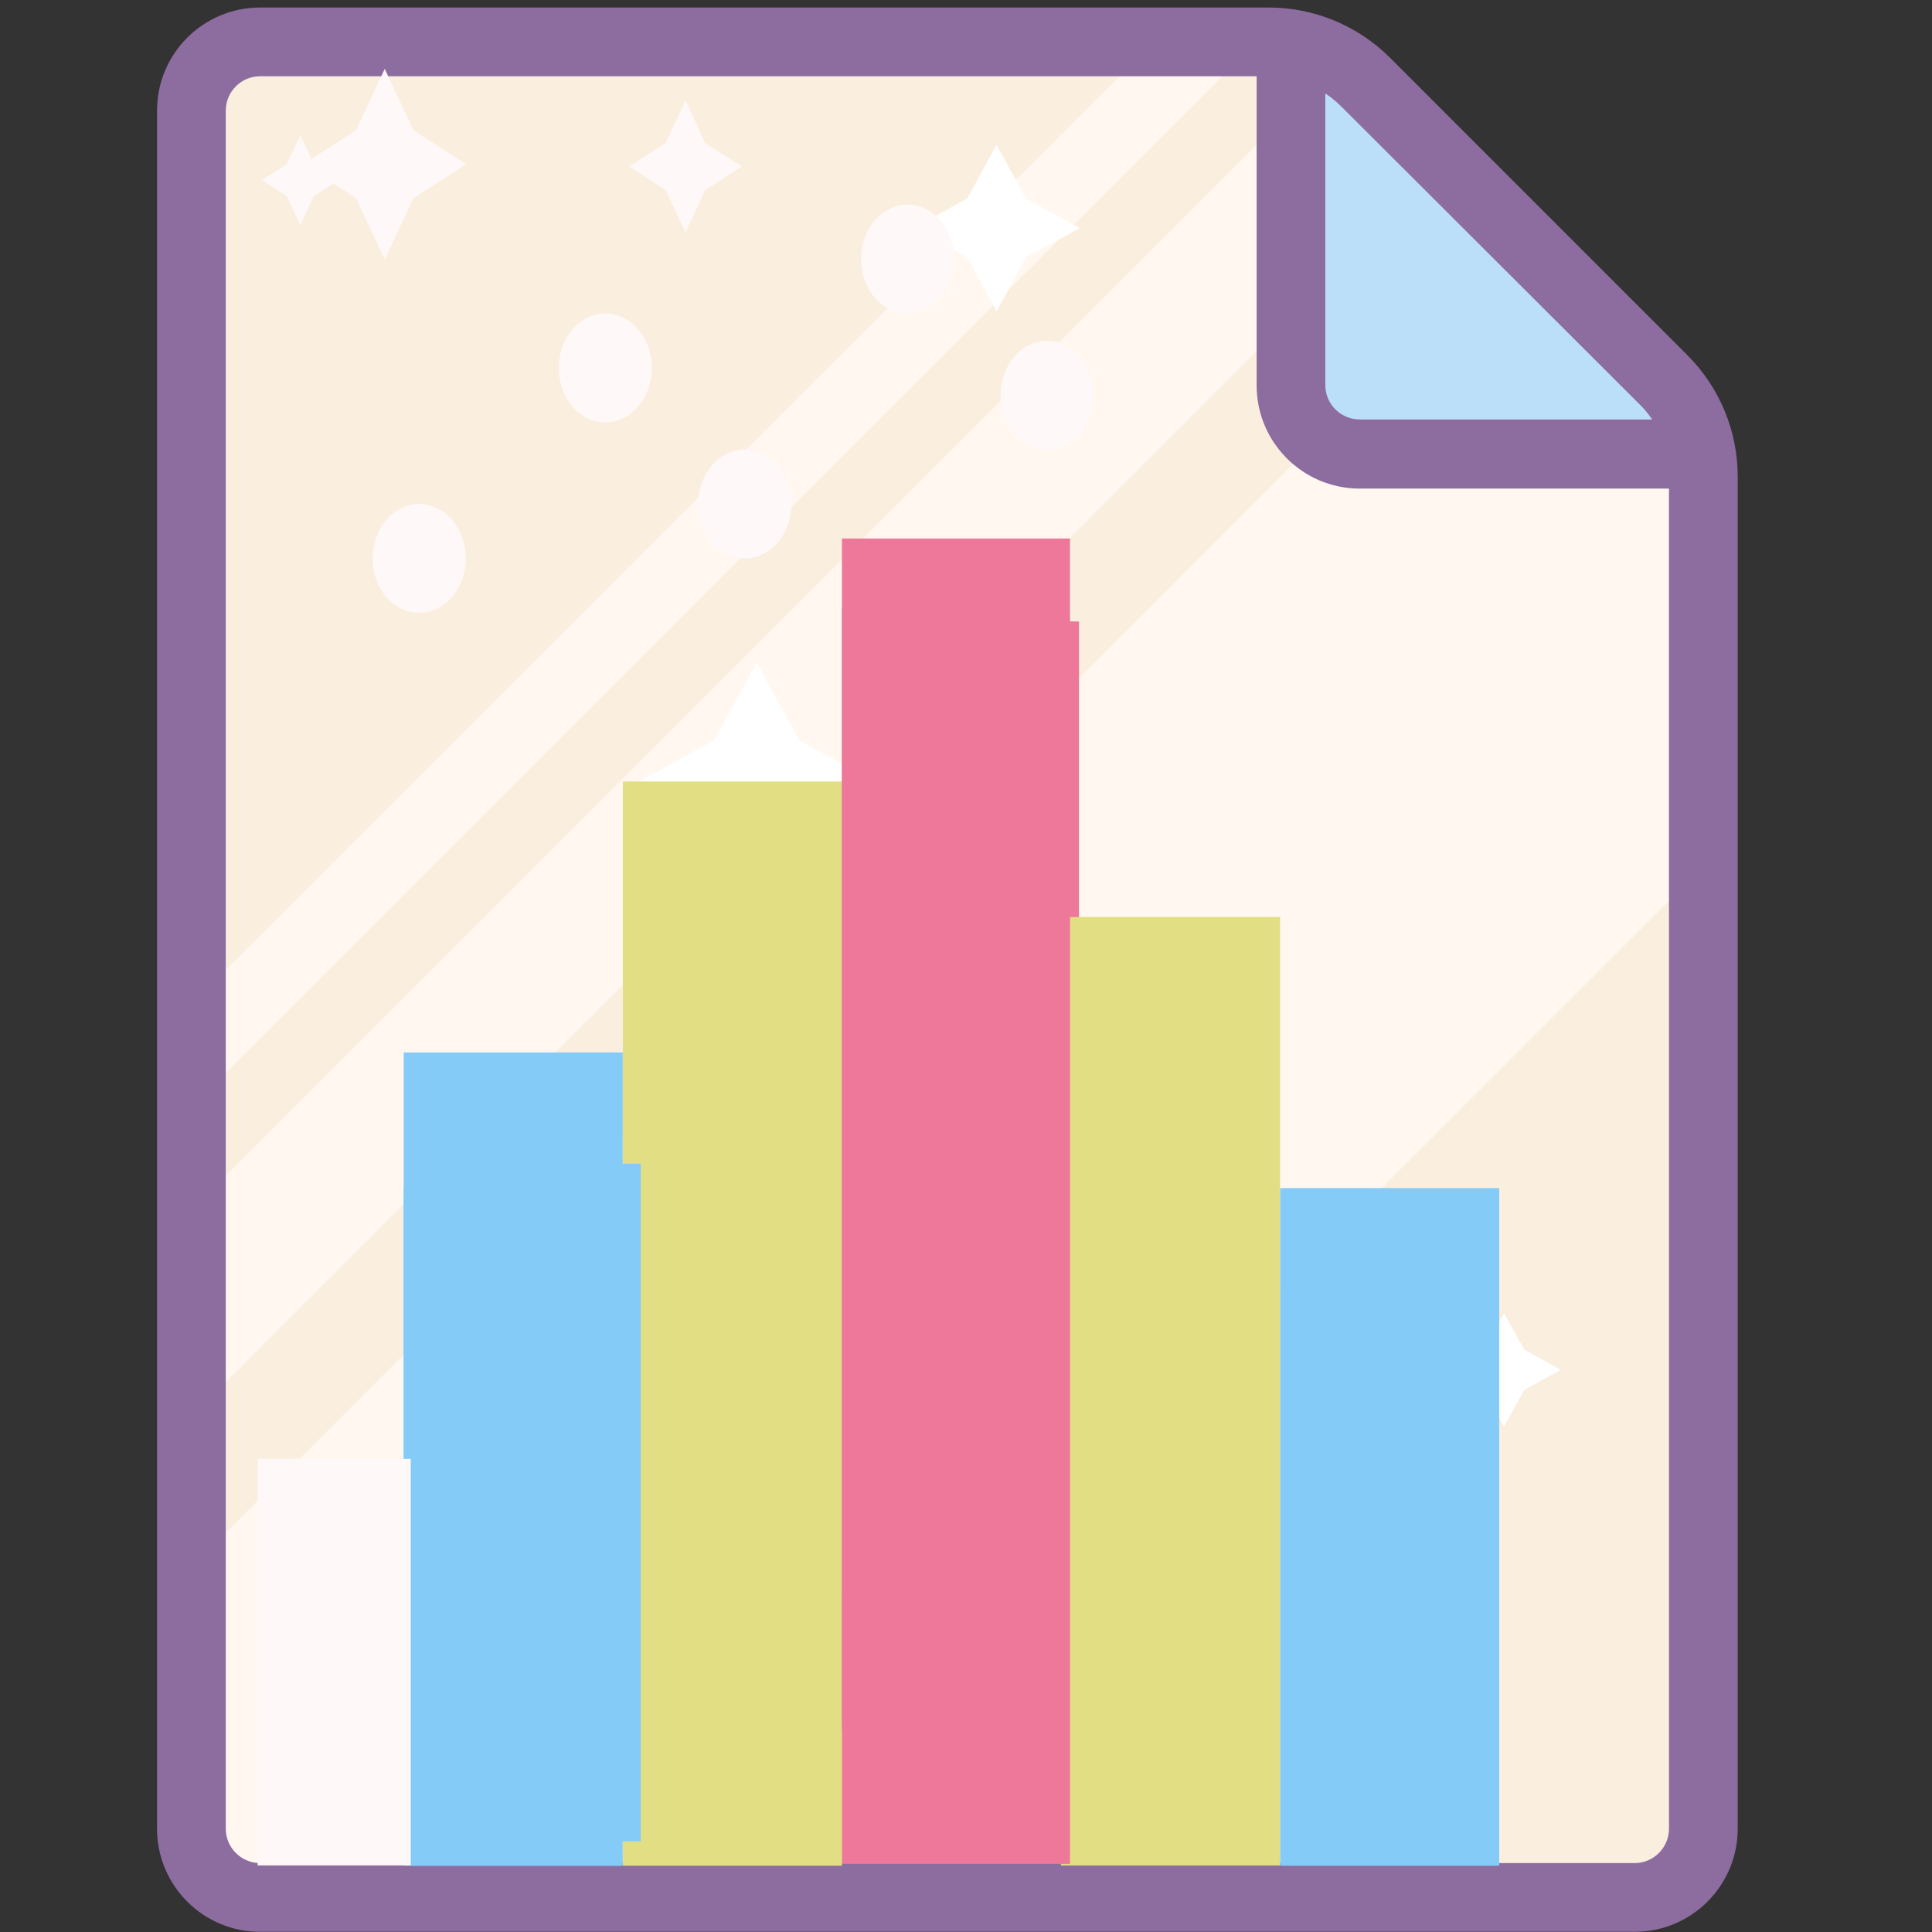 <?xml version="1.0" encoding="utf-8"?>
<svg id="Layer_1" data-name="Layer 1" viewBox="0 0 64 64" width="128" height="128" xmlns="http://www.w3.org/2000/svg">
  <rect x="0" y="0" width="64" height="64" fill="#333333" stroke="none"/>
  <title>Icons8 RSL Colored Part 9</title>
  <path style="fill: rgb(250, 239, 222);" d="M 42.321 1.32 L 9.587 1.32 C 7.697 1.32 6.17 2.845 6.17 4.735 L 6.17 59.374 C 6.17 61.258 7.697 62.788 9.587 62.788 L 52.84 62.788 C 54.727 62.788 56.257 61.258 56.257 59.374 L 56.257 15.251 C 56.26 14.352 55.913 13.481 55.287 12.837 L 44.737 2.321 C 44.096 1.68 43.228 1.32 42.321 1.32 Z"/>
  <path style="fill: rgb(255, 247, 240);" d="M 56.257 28.875 L 56.257 22.926 L 55.994 13.908 C 55.825 13.481 55.571 13.094 55.252 12.77 L 50.333 7.852 L 6.17 52.085 L 6.34 60.236 C 6.736 61.73 8.087 62.77 9.63 62.776 L 22.342 62.776 Z"/>
  <path style="fill: rgb(255, 247, 240);" d="M 44.737 2.321 C 44.629 2.218 44.513 2.125 44.393 2.036 L 6.17 40.257 L 6.34 46.919 L 47.843 5.415 Z"/>
  <path style="fill: rgb(255, 247, 240);" d="M 6.17 33.429 L 38.213 1.387 L 41.628 1.387 L 6.17 36.842 Z"/>
  <path style="fill: rgb(255, 255, 255);" d="M 25.069 21.95 L 23.654 24.525 L 21.086 25.934 L 23.654 27.343 L 25.069 29.917 L 26.479 27.343 L 29.053 25.934 L 26.479 24.525 Z"/>
  <path style="fill: rgb(255, 255, 255);" d="M 33.011 4.801 L 32.041 6.576 L 30.268 7.559 L 32.041 8.524 L 33.011 10.311 L 33.988 8.524 L 35.767 7.559 L 33.988 6.576 Z"/>
  <path style="fill: rgb(255, 255, 255);" d="M 49.822 43.504 L 49.165 44.708 L 47.955 45.38 L 49.165 46.042 L 49.822 47.261 L 50.493 46.042 L 51.703 45.38 L 50.493 44.708 Z"/>
  <path style="fill: rgb(187, 222, 249);" d="M 42.596 1.387 L 42.596 15.045 L 56.257 15.045 Z"/>
  <path style="fill: rgb(141, 108, 159);" d="M 55.9 11.769 L 46.043 1.91 C 44.976 0.845 43.525 0.245 42.015 0.249 L 8.617 0.249 C 6.73 0.249 5.202 1.777 5.202 3.664 L 5.202 60.578 C 5.202 62.464 6.73 63.994 8.617 63.994 L 54.149 63.994 C 56.034 63.994 57.564 62.464 57.564 60.578 L 57.564 15.798 C 57.567 14.286 56.968 12.837 55.9 11.769 Z M 54.295 13.375 C 54.46 13.535 54.603 13.708 54.73 13.895 L 45.043 13.895 C 44.414 13.895 43.903 13.388 43.903 12.756 L 43.903 3.095 C 44.09 3.219 44.269 3.365 44.429 3.525 Z M 54.149 61.717 L 8.617 61.717 C 7.99 61.717 7.479 61.206 7.479 60.578 L 7.479 3.664 C 7.479 3.037 7.99 2.526 8.617 2.526 L 41.628 2.526 L 41.628 12.77 C 41.628 14.655 43.158 16.185 45.043 16.185 L 55.287 16.185 L 55.287 60.578 C 55.287 61.206 54.775 61.717 54.149 61.717 Z"/>
  <path style="fill: rgb(141, 108, 159); fill-opacity: 0.25;" d="M 22.571 52.611 C 21.944 52.611 21.431 53.122 21.431 53.748 L 21.431 56.025 C 21.431 56.652 21.944 57.163 22.571 57.163 C 23.197 57.163 23.708 56.652 23.708 56.025 L 23.708 53.748 C 23.708 53.122 23.197 52.611 22.571 52.611 Z"/>
  <path style="fill: rgb(141, 108, 159); fill-opacity: 0.23;" d="M 16.584 52.611 C 15.957 52.611 15.446 53.122 15.446 53.748 L 15.446 56.025 C 15.446 56.652 15.957 57.163 16.584 57.163 C 17.212 57.163 17.723 56.652 17.723 56.025 L 17.723 53.748 C 17.723 53.122 17.212 52.611 16.584 52.611 Z"/>
  <path style="fill: rgb(141, 108, 159); fill-opacity: 0.25;" d="M 34.798 52.611 C 34.17 52.611 33.659 53.122 33.659 53.748 L 33.659 56.025 C 33.659 56.652 34.17 57.163 34.798 57.163 C 35.425 57.163 35.936 56.652 35.936 56.025 L 35.936 53.748 C 35.936 53.122 35.425 52.611 34.798 52.611 Z"/>
  <path style="fill: rgb(141, 108, 159); fill-opacity: 0.23;" d="M 40.49 52.611 C 39.862 52.611 39.351 53.122 39.351 53.748 L 39.351 56.025 C 39.351 56.652 39.862 57.163 40.49 57.163 C 41.117 57.163 41.628 56.652 41.628 56.025 L 41.628 53.748 C 41.628 53.122 41.117 52.611 40.49 52.611 Z"/>
  <path style="fill: rgb(141, 108, 159); fill-opacity: 0.23;" d="M 46.18 52.611 C 45.554 52.611 45.043 53.122 45.043 53.748 L 45.043 56.025 C 45.043 56.652 45.554 57.163 46.18 57.163 C 46.808 57.163 47.32 56.652 47.32 56.025 L 47.32 53.748 C 47.32 53.122 46.808 52.611 46.18 52.611 Z"/>
  <path style="fill: rgb(141, 108, 159); fill-opacity: 0.25;" d="M 28.518 52.611 C 27.89 52.611 27.379 53.122 27.379 53.748 L 27.379 56.025 C 27.379 56.652 27.89 57.163 28.518 57.163 C 29.144 57.163 29.656 56.652 29.656 56.025 L 29.656 53.748 C 29.656 53.122 29.144 52.611 28.518 52.611 Z"/>
  <g transform="matrix(2.152, 0, 0, 1.947, -6.219, -34.113)">
    <rect x="16.127" y="28.094" width="3.372" height="20.749" style="fill:#ed7899;"/>
    <rect x="19.222" y="33.123" width="3.372" height="16.137" style="fill: rgb(225, 222, 131);"/>
    <rect x="20.286" y="152.959" width="3.372" height="11.529" transform="matrix(1, 0, 0, 1, -7.808, -115.224)" style="fill: rgb(225, 222, 131);"/>
    <rect x="12.477" y="30.817" width="3.372" height="11.529" style="fill: rgb(225, 222, 131);"/>
    <rect x="9.104" y="35.427" width="3.372" height="11.529" style="fill:#85cbf8;"/>
    <rect x="30.404" y="152.959" width="3.372" height="11.529" style="fill: rgb(133, 203, 248);" transform="matrix(1, 0, 0, 1, -7.808, -115.224)"/>
    <rect x="15.85" y="27.87" width="3.372" height="19.086" style="fill: rgb(237, 120, 153);"/>
    <rect x="16.912" y="152.959" width="3.372" height="11.529" style="fill:#85cbf8;" transform="matrix(1, 0, 0, 1, -7.808, -115.224)"/>
    <rect x="16.912" y="152.959" width="3.372" height="11.529" style="fill:#85cbf8;" transform="matrix(1, 0, 0, 1, -7.531, -115.639)"/>
    <rect x="6.856" y="42.343" width="3.372" height="6.916" style="fill:#fff8f8;"/>
    <circle cx="42" cy="25" r="2" style="fill:#fff8f8;" transform="matrix(0.358, 0, 0, 0.463, 3.973, 12.669)"/>
    <circle cx="36" cy="20" r="2" style="fill:#fff8f8;" transform="matrix(0.358, 0, 0, 0.463, 3.973, 12.669)"/>
    <circle cx="29" cy="29" r="2" style="fill:#fff8f8;" transform="matrix(0.358, 0, 0, 0.463, 3.973, 12.669)"/>
    <circle cx="23" cy="24" r="2" style="fill:#fff8f8;" transform="matrix(0.358, 0, 0, 0.463, 3.973, 12.669)"/>
    <circle cx="15" cy="31" r="2" style="fill:#fff8f8;" transform="matrix(0.358, 0, 0, 0.463, 3.973, 12.669)"/>
    <polygon points="8.812 18.693 9.256 19.74 10.066 20.314 9.256 20.889 8.812 21.936 8.368 20.889 7.558 20.314 8.368 19.74 8.812 18.693" style="fill:#fff8f8;"/>
    <polygon points="13.443 19.23 13.747 19.958 14.31 20.352 13.747 20.75 13.443 21.473 13.134 20.75 12.575 20.352 13.134 19.958 13.443 19.23" style="fill:#fff8f8;"/>
    <polygon points="7.514 19.82 7.721 20.316 8.105 20.584 7.721 20.853 7.514 21.349 7.302 20.853 6.922 20.584 7.302 20.316 7.514 19.82" style="fill:#fff8f8;"/>
    <rect x="15.85" y="26.683" width="3.511" height="22.55" style="fill: rgb(237, 120, 153);"/>
    <rect x="9.212" y="37.32" width="3.233" height="11.945" style="fill: rgb(133, 203, 248);"/>
  </g>
</svg>
